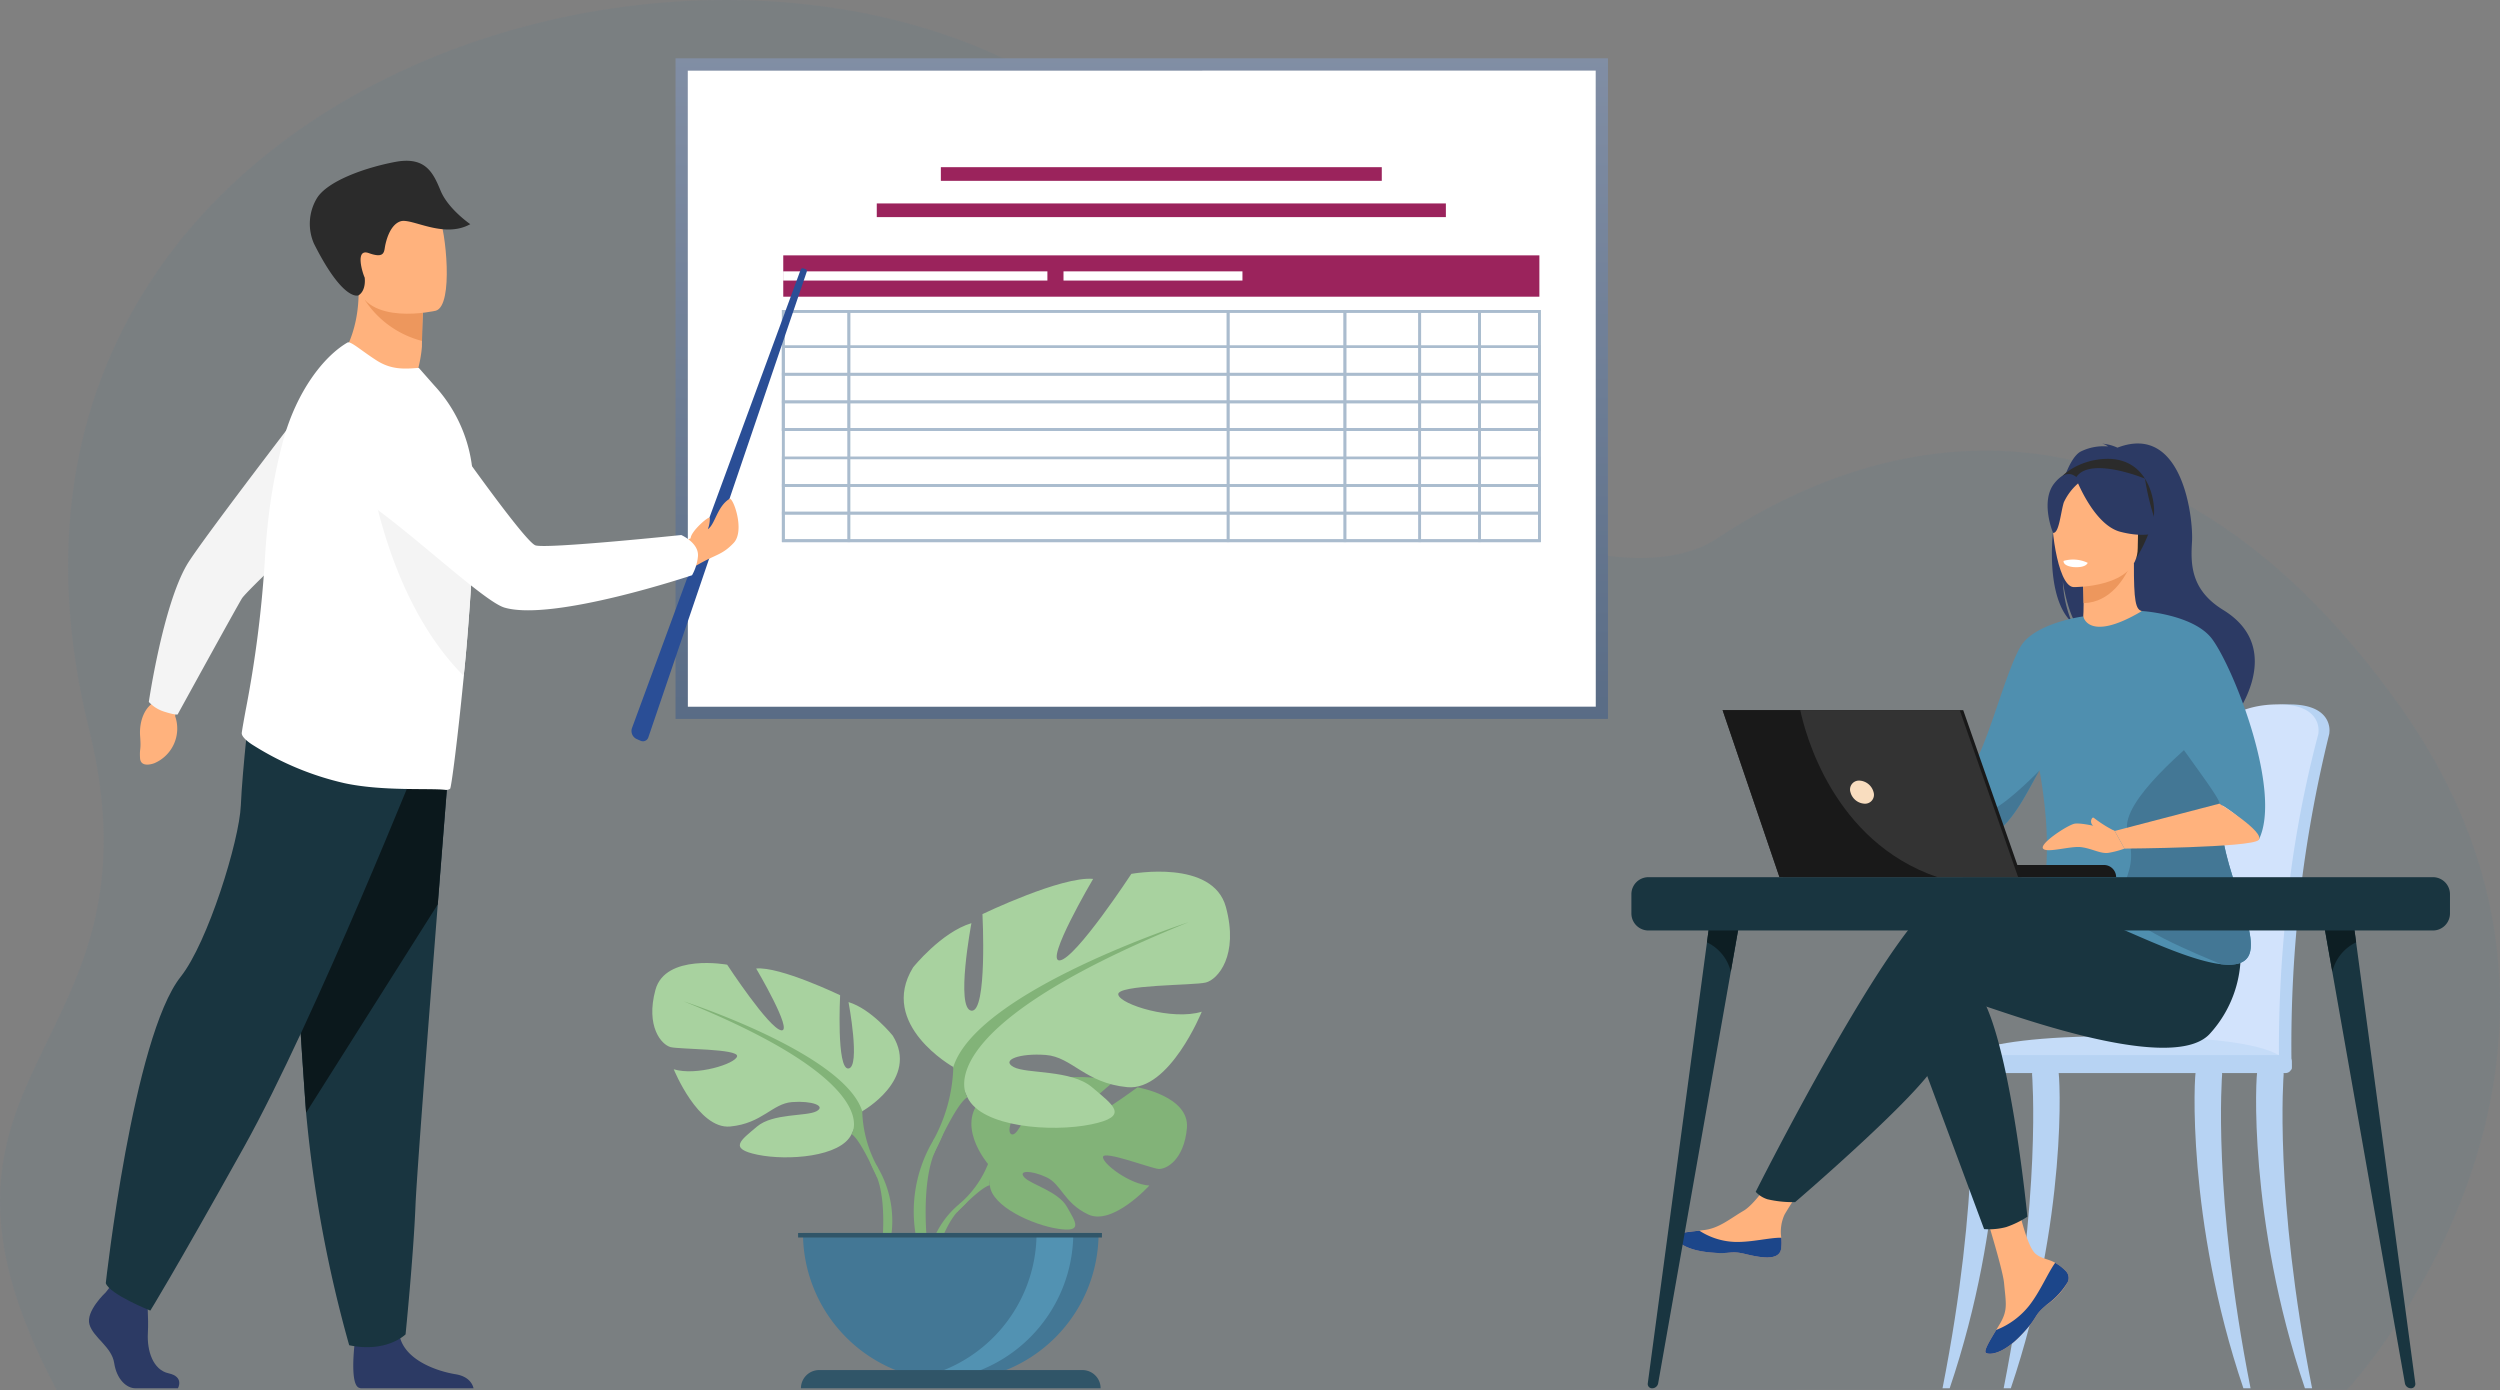 <svg xmlns="http://www.w3.org/2000/svg" xmlns:xlink="http://www.w3.org/1999/xlink" width="362.211" height="201.449" viewBox="0 0 362.211 201.449">
  <rect x="0" y="0" width="362.211" height="201.449" fill="#808080" stroke="none"/>
  <defs>
    <linearGradient id="linear-gradient" x1="-0.206" y1="0.5" x2="1.206" y2="0.5" gradientUnits="objectBoundingBox">
      <stop offset="0" stop-color="#8995ab"/>
      <stop offset="1" stop-color="#51657f"/>
    </linearGradient>
  </defs>
  <g id="Grupo_24048" data-name="Grupo 24048" transform="translate(3032.323 -1624.227)">
    <g id="Grupo_24020" data-name="Grupo 24020" transform="translate(-3032.323 1624.227)" opacity="0.2">
      <path id="Trazado_12714" data-name="Trazado 12714" d="M-2692.263,1825.578s44.381-47.65,7.506-99.237c-32.717-45.772-70.863-42.643-98.849-24.068-11.92,7.911-46.286.975-75.536-45.6-39.889-63.515-186.044-30.98-160.293,73.15,11.724,47.409-29.784,48.584-4.648,95.854Z" transform="translate(3032.323 -1624.227)" fill="#657d89"/>
    </g>
    <g id="Grupo_24027" data-name="Grupo 24027" transform="translate(-2937.817 1750.514)">
      <g id="Grupo_24022" data-name="Grupo 24022" transform="translate(39.836 29.751)">
        <path id="Trazado_12715" data-name="Trazado 12715" d="M-2900.959,1779.806s-5.213-6.081-.321-9.945c0,0,3.573-2.163,6.486-1.987,0,0-4.128,6.923-2.792,7.612s4.044-8.046,4.044-8.046,8.131-.789,10.747.469c0,0-6.951,5.688-5.488,6.027s8.972-5.244,8.972-5.244,7.569,1.288,7.165,5.9-3.011,6.042-4.157,5.92-7.851-2.683-8-1.744,3.89,4.009,6.716,4.153c0,0-5.336,5.884-8.882,4.186s-3.848-4.39-6.059-5.4-4.1-1.006-3.185.023,4.914,2.031,6.177,4.266,2.4,3.745-1.271,3.193-9.633-3.236-9.895-6.311Z" transform="translate(2909.77 -1767.195)" fill="#82b378"/>
        <g id="Grupo_24021" data-name="Grupo 24021" transform="translate(0 7.489)">
          <path id="Trazado_12716" data-name="Trazado 12716" d="M-2875.682,1774.093s-20.556-.792-25.1,5.086a14.861,14.861,0,0,1-4.093,5.745l-.482,1.312s3.563-3.755,4.836-3.983C-2900.516,1782.254-2902.509,1774.971-2875.682,1774.093Z" transform="translate(2909.589 -1774.057)" fill="#82b378"/>
          <path id="Trazado_12717" data-name="Trazado 12717" d="M-2904.516,1784.057a12.909,12.909,0,0,0-4.718,9.093l.8.072s1.409-6.028,3.955-8.385S-2904.516,1784.057-2904.516,1784.057Z" transform="translate(2909.234 -1773.19)" fill="#82b378"/>
        </g>
      </g>
      <g id="Grupo_24024" data-name="Grupo 24024" transform="translate(0 13.238)">
        <path id="Trazado_12718" data-name="Trazado 12718" d="M-2915.314,1773.541s8.294-4.644,4.424-10.947c0,0-3.1-3.87-6.413-4.866,0,0,1.769,9.4,0,9.62s-1.217-10.615-1.217-10.615-8.736-4.2-12.163-3.87c0,0,5.418,9.178,3.649,8.957s-7.851-9.51-7.851-9.51-8.957-1.659-10.395,3.649.885,7.962,2.212,8.294,9.842.22,9.62,1.326-5.971,2.876-9.177,1.881c0,0,3.538,8.736,8.182,8.292s6.081-3.317,8.957-3.538,4.976.553,3.538,1.327-6.3.253-8.625,2.228-4.2,3.19.11,4.075,12.053.332,13.6-2.986Z" transform="translate(2945.734 -1752.065)" fill="#a8d29f"/>
        <g id="Grupo_24023" data-name="Grupo 24023" transform="translate(4.545 5.553)">
          <path id="Trazado_12719" data-name="Trazado 12719" d="M-2941.569,1757.153s23.221,7.519,25.874,15.923a17.642,17.642,0,0,0,2.212,8.072v1.659s-2.433-5.639-3.76-6.414C-2917.242,1776.393-2912.045,1769.1-2941.569,1757.153Z" transform="translate(2941.569 -1757.153)" fill="#82b378"/>
          <path id="Trazado_12720" data-name="Trazado 12720" d="M-2915.742,1779.224a15.315,15.315,0,0,1,1.539,12.058l-.921-.248s.9-7.292-.979-10.958S-2915.742,1779.224-2915.742,1779.224Z" transform="translate(2943.829 -1755.23)" fill="#82b378"/>
        </g>
      </g>
      <g id="Grupo_24026" data-name="Grupo 24026" transform="translate(36.427)">
        <path id="Trazado_12721" data-name="Trazado 12721" d="M-2905.171,1768.245s-10.932-6.123-5.831-14.431c0,0,4.082-5.1,8.454-6.413,0,0-2.333,12.39,0,12.681s1.6-13.993,1.6-13.993,11.514-5.539,16.034-5.1c0,0-7.142,12.1-4.811,11.806s10.349-12.535,10.349-12.535,11.807-2.186,13.7,4.81-1.166,10.495-2.915,10.932-12.973.291-12.681,1.75,7.872,3.789,12.1,2.477c0,0-4.665,11.516-10.787,10.933s-8.016-4.373-11.806-4.665-6.56.729-4.665,1.75,8.308.334,11.369,2.936,5.539,4.206-.146,5.372-15.888.438-17.928-3.936Z" transform="translate(2912.358 -1739.936)" fill="#a8d29f"/>
        <g id="Grupo_24025" data-name="Grupo 24025" transform="translate(1.413 7.319)">
          <path id="Trazado_12722" data-name="Trazado 12722" d="M-2871.421,1746.642s-30.61,9.912-34.108,20.99a23.247,23.247,0,0,1-2.915,10.64v2.186s3.207-7.434,4.956-8.454C-2903.488,1772-2910.339,1762.385-2871.421,1746.642Z" transform="translate(2911.302 -1746.642)" fill="#82b378"/>
          <path id="Trazado_12723" data-name="Trazado 12723" d="M-2908.2,1775.737a20.186,20.186,0,0,0-2.029,15.894l1.213-.326s-1.179-9.611,1.291-14.445S-2908.2,1775.737-2908.2,1775.737Z" transform="translate(2911.063 -1744.107)" fill="#82b378"/>
        </g>
      </g>
      <path id="Trazado_12724" data-name="Trazado 12724" d="M-2904.316,1809.317A21.413,21.413,0,0,0-2882.9,1787.9h-42.828A21.414,21.414,0,0,0-2904.316,1809.317Z" transform="translate(2947.562 -1735.551)" fill="#437795"/>
      <path id="Trazado_12725" data-name="Trazado 12725" d="M-2911.905,1809.153a21.612,21.612,0,0,0,2.661.164,21.413,21.413,0,0,0,21.413-21.415h-5.32A21.419,21.419,0,0,1-2911.905,1809.153Z" transform="translate(2948.826 -1735.551)" fill="#5292b2"/>
      <path id="Trazado_12726" data-name="Trazado 12726" d="M-2882.582,1808.742H-2926a2.641,2.641,0,0,1,2.642-2.641h38.135a2.642,2.642,0,0,1,2.643,2.641Z" transform="translate(2947.537 -1733.887)" fill="#305568"/>
      <rect id="Rectángulo_5260" data-name="Rectángulo 5260" width="44.019" height="0.657" transform="translate(21.127 52.352)" fill="#305568"/>
    </g>
    <g id="Grupo_24028" data-name="Grupo 24028" transform="translate(-2934.449 1632.679)">
      <rect id="Rectángulo_5261" data-name="Rectángulo 5261" width="95.705" height="135.092" transform="matrix(0, 1, -1, 0, 135.092, 0)" fill="url(#linear-gradient)"/>
      <rect id="Rectángulo_5262" data-name="Rectángulo 5262" width="131.543" height="92.156" transform="translate(133.329 93.931) rotate(179.993)" fill="#fff"/>
    </g>
    <g id="Grupo_24041" data-name="Grupo 24041" transform="translate(-2795.96 1688.484)">
      <g id="Grupo_24036" data-name="Grupo 24036" transform="translate(6.294)">
        <g id="Grupo_24034" data-name="Grupo 24034">
          <path id="Trazado_12727" data-name="Trazado 12727" d="M-2740.887,1756.175a175.587,175.587,0,0,1,2.025-21.515c1.454-8.4,2.762-13.234,2.777-13.286.191-.739,2.956-3.728,9.1-3.635s5.564,4.012,5.564,4.012h0a1.265,1.265,0,0,1-.045.348,188.228,188.228,0,0,0-5.457,47.078c0,.371.045,1.012.019,1.438,0,0-14.245.368-14.249,0C-2741.646,1768.307-2741.4,1761.909-2740.887,1756.175Z" transform="translate(2816.26 -1679.936)" fill="#b7d3f3"/>
          <path id="Trazado_12728" data-name="Trazado 12728" d="M-2742.549,1769.047c0,.368.2.662.435.662h.006c.237-.005.426-.3.429-.662h12.207c0,.368.2.662.436.662h.005c.241-.005.433-.31.43-.682a184.375,184.375,0,0,1,1.013-20.855,163.92,163.92,0,0,1,4.666-26.073,1.322,1.322,0,0,0,.044-.349s.583-3.919-5.563-4.012-8.914,2.9-9.1,3.637c-.011.038-.752,2.776-1.737,7.7-.326,1.63-.677,3.5-1.039,5.589a175.338,175.338,0,0,0-2.026,21.514C-2742.864,1761.909-2743.045,1766.739-2742.549,1769.047Z" transform="translate(2816.131 -1679.936)" fill="#d2e3fc"/>
          <path id="Trazado_12729" data-name="Trazado 12729" d="M-2724.957,1765.683h-47.862s1.114-4.51,28.833-3.839C-2724.371,1762.321-2724.957,1765.683-2724.957,1765.683Z" transform="translate(2813.39 -1675.91)" fill="#c5dcf8"/>
          <g id="Grupo_24029" data-name="Grupo 24029" transform="translate(84.215 90.473)">
            <path id="Trazado_12730" data-name="Trazado 12730" d="M-2724.718,1812.409c-5.55-28.092-4.122-45.331-4.116-45.548.014-.433-.782-.825-1.211-.839s-2.35-.128-2.572.242c-.29.485-1.408,21.725,6.863,46.145Z" transform="translate(2732.831 -1765.997)" fill="#b7d3f3"/>
          </g>
          <g id="Grupo_24030" data-name="Grupo 24030" transform="translate(47.641 90.473)">
            <path id="Trazado_12731" data-name="Trazado 12731" d="M-2766.341,1812.409c5.549-28.092,4.122-45.331,4.115-45.548-.014-.433.784-.825,1.213-.839s2.349-.128,2.572.242c.29.485,1.408,21.725-6.863,46.145Z" transform="translate(2766.341 -1765.997)" fill="#b7d3f3"/>
          </g>
          <g id="Grupo_24031" data-name="Grupo 24031" transform="translate(38.784 90.473)">
            <path id="Trazado_12732" data-name="Trazado 12732" d="M-2774.456,1812.409c5.55-28.092,4.122-45.331,4.116-45.548-.014-.433.784-.825,1.212-.839s2.35-.128,2.571.242c.29.485,1.408,21.725-6.863,46.145Z" transform="translate(2774.456 -1765.997)" fill="#b7d3f3"/>
          </g>
          <g id="Grupo_24032" data-name="Grupo 24032" transform="translate(75.299 90.473)">
            <path id="Trazado_12733" data-name="Trazado 12733" d="M-2732.886,1812.409c-5.549-28.092-4.122-45.331-4.116-45.548.014-.433-.782-.825-1.211-.839s-2.35-.128-2.572.242c-.29.485-1.408,21.725,6.863,46.145Z" transform="translate(2741 -1765.997)" fill="#b7d3f3"/>
          </g>
          <rect id="Rectángulo_5263" data-name="Rectángulo 5263" width="49.822" height="2.605" rx="0.898" transform="translate(89.385 91.213) rotate(180)" fill="#b7d3f3"/>
          <g id="Grupo_24033" data-name="Grupo 24033">
            <path id="Trazado_12734" data-name="Trazado 12734" d="M-2769.893,1727.361l-15.91-3.446-.937,2.283s17.554,10.446,19.2,9.934S-2769.893,1727.361-2769.893,1727.361Z" transform="translate(2812.118 -1679.371)" fill="#ffb27d"/>
            <path id="Trazado_12735" data-name="Trazado 12735" d="M-2756.984,1794.06a1.412,1.412,0,0,1,.252,1.512l0,.008a9.389,9.389,0,0,1-2.97,3.258c-.179.144-.337.275-.476.4-.037.031-.073.063-.107.095l-.083.075c-1.3,1.2-.813,1.478-3.159,3.919-2.673,2.782-4.514,2.832-5.037,2.578-.443-.216.456-1.691,1.454-3.349l.145-.242c.133-.22.265-.444.4-.666,1.168-2,.867-2.933.592-5.9-.226-2.413-3.756-13.483-3.756-13.483l5.124-.882s1.542,8.814,3.243,10.172c.909.724,1.927.732,2.8,1.269.062.037.123.075.182.115A6.749,6.749,0,0,1-2756.984,1794.06Z" transform="translate(2813.672 -1674.118)" fill="#ffb27d"/>
            <path id="Trazado_12736" data-name="Trazado 12736" d="M-2757.072,1793.1a1.412,1.412,0,0,1,.252,1.512l0,.008a10.878,10.878,0,0,1-2.974,3.247c-.177.147-.333.282-.471.408-.037.031-.073.063-.107.095l-.083.075c-1.3,1.2-.813,1.478-3.159,3.919-2.673,2.782-4.514,2.832-5.037,2.578-.443-.216.456-1.691,1.454-3.349a11.393,11.393,0,0,0,4.765-3.512c1.61-2.054,2.684-4.693,3.78-6.222.062.037.123.075.182.115A6.749,6.749,0,0,1-2757.072,1793.1Z" transform="translate(2813.76 -1673.159)" fill="#1c468a"/>
            <path id="Trazado_12737" data-name="Trazado 12737" d="M-2794.615,1790.991c-.317,1.582-2.57,1.318-5.089.7s-1.92.116-5.5-.281-4.67-1.733-4.78-2.267c-.1-.473,1.673-.64,3.573-.858.239-.027.478-.057.718-.086,2.145-.27,3.716-1.654,5.665-2.79,1.844-1.077,4.6-5.464,4.6-5.464l4.916.39s-2.58,3.918-3.578,5.621a5.935,5.935,0,0,0-.482,3.351A6.286,6.286,0,0,1-2794.615,1790.991Z" transform="translate(2809.992 -1674.248)" fill="#ffb27d"/>
            <path id="Trazado_12738" data-name="Trazado 12738" d="M-2799.7,1791c-2.518-.616-1.92.116-5.5-.281s-4.67-1.733-4.78-2.267c-.1-.473,1.673-.64,3.573-.858l.018.036a10.1,10.1,0,0,0,5.133,1.6c2.432.059,5.008-.637,6.687-.61a6.286,6.286,0,0,1-.038,1.681C-2794.932,1791.874-2797.186,1791.611-2799.7,1791Z" transform="translate(2809.992 -1673.55)" fill="#1c468a"/>
            <path id="Trazado_12739" data-name="Trazado 12739" d="M-2785.19,1724.2s-1.171-2.869-2.46-2.987-5.387-.761-5.68-.176a4.053,4.053,0,0,0,.879,3.455c.878.762,6.323,1.991,6.323,1.991Z" transform="translate(2811.505 -1679.656)" fill="#ffb27d"/>
            <path id="Trazado_12740" data-name="Trazado 12740" d="M-2778.643,1761.927l10.594,28.511a9.706,9.706,0,0,0,3.188-.292,13.73,13.73,0,0,0,3.081-1.5s-2.628-27.376-7.446-33.07S-2778.643,1761.927-2778.643,1761.927Z" transform="translate(2812.858 -1676.616)" fill="#193540"/>
            <path id="Trazado_12741" data-name="Trazado 12741" d="M-2734.856,1751.4s-30.441-10.293-37.23-8.1-27.173,42.745-27.173,42.745a3.931,3.931,0,0,0,1.716,1.083,16.166,16.166,0,0,0,4,.41s18.4-15.769,20.585-20.367,3.067-8.979,5.256-8.541,28.251,10.731,34.165,4.6a17.07,17.07,0,0,0,4.367-14.1Z" transform="translate(2810.973 -1677.627)" fill="#193540"/>
            <path id="Trazado_12742" data-name="Trazado 12742" d="M-2757.052,1708.994a17.265,17.265,0,0,1-1.3-5.965c.04.315.588,4.324,2.129,6.593,6.332,4.156,18.466,18.035,18.226,20.665,0,0,4.274-7.25,4.348-7.293,0,0,7.884-10.026-1.46-15.769-4.75-2.919-4.726-6.665-4.527-9.92s-1.3-17.263-10.81-13.6a6.2,6.2,0,0,0-2.21-.576,1.872,1.872,0,0,1,.843.4,7.385,7.385,0,0,0-4,.765C-2759.293,1686.278-2762.414,1704.059-2757.052,1708.994Z" transform="translate(2814.568 -1683.102)" fill="#2c3a64"/>
            <path id="Trazado_12743" data-name="Trazado 12743" d="M-2756.187,1708.375c-.032.014,3.057,1.618,5.381.982,2.185-.6,3.613-3.429,3.582-3.436-.924-.183-1.192-1.455-1.172-6.92l-.418.082-7.034,1.394s.159,2.213.165,4.3C-2755.679,1706.527-2755.785,1708.188-2756.187,1708.375Z" transform="translate(2814.91 -1681.648)" fill="#ffb27d"/>
            <path id="Trazado_12744" data-name="Trazado 12744" d="M-2755.877,1700.471s.159,2.213.165,4.3c3.936-.111,6.017-3.7,6.87-5.693Z" transform="translate(2814.939 -1681.642)" fill="#ed975d"/>
            <path id="Trazado_12745" data-name="Trazado 12745" d="M-2747.746,1699.587a20.7,20.7,0,0,0,2.558-6.046c.354-1.99-.66-9.365-8.071-8.3a10.076,10.076,0,0,0-4.177,1.579c-1.609,1.087-3.931,3.434-1.335,9.869l.674,2.174Z" transform="translate(2814.568 -1682.916)" fill="#2b2b2b"/>
            <path id="Trazado_12746" data-name="Trazado 12746" d="M-2756.822,1703.479s9.313.154,9.32-5.648,1.213-9.687-4.733-10.031-7.1,1.869-7.577,3.8S-2759.244,1703.29-2756.822,1703.479Z" transform="translate(2814.569 -1682.676)" fill="#ffb27d"/>
            <path id="Trazado_12747" data-name="Trazado 12747" d="M-2756.766,1687.785s2.55,6.806,6.464,7.812,5.611-.043,5.611-.043a37.291,37.291,0,0,1-2.055-7.664S-2754.843,1684.546-2756.766,1687.785Z" transform="translate(2814.858 -1682.803)" fill="#2c3a64"/>
            <path id="Trazado_12748" data-name="Trazado 12748" d="M-2755.792,1688.266a8.216,8.216,0,0,0-2.369,3c-.464,1.477-.673,4.519-1.56,4.415,0,0-1.921-4.627.238-7.243C-2757.192,1685.66-2755.792,1688.266-2755.792,1688.266Z" transform="translate(2814.516 -1682.731)" fill="#2c3a64"/>
            <path id="Trazado_12749" data-name="Trazado 12749" d="M-2733.911,1732.852c.918-3.853-2.207-11.327-5.468-17.514-2.96-5.609-6.032-10.158-6.308-10-7.806,4.633-8.511.781-8.511.781h0s-7.091.941-9.1,4.4c-2.491,4.288-5.181,16.27-7.853,18.538.41,1.256.233,1.925-.2,3.48-.094.334-.2.652-.31.952a18.279,18.279,0,0,1-1.341,2.755c1.359.825,3.981,2.4,5.914,1.266,2.947-1.724,5.246-6.973,6.54-9.064l.014-.023c2.811,15.918-1.012,19.543.923,21.222,2.044,1.772,4.965-.844,11.389,1.94,4.214,1.828,10.062,4.47,14,4.931,2.064.242,3.6-.117,4.107-1.511C-2728.654,1750.955-2735.664,1740.194-2733.911,1732.852Z" transform="translate(2813.373 -1681.069)" fill="#4f8faf"/>
            <path id="Trazado_12750" data-name="Trazado 12750" d="M-2754.892,1698.98s-.174.737-2.007.623c0,0-1.539-.095-1.492-.9A4.955,4.955,0,0,1-2754.892,1698.98Z" transform="translate(2814.709 -1681.693)" fill="#fff"/>
            <path id="Trazado_12751" data-name="Trazado 12751" d="M-2732.16,1753.567c-.5,1.395-2.043,1.754-4.107,1.512-2.725-1.187-14.5-5.747-14.363-8.836.2-4.575,2.262-4.721.8-10.367-1.173-4.534,9.7-12.963,11.437-14.8,3.262,6.187,3.352,6.48,2.434,10.333C-2737.709,1738.755-2730.7,1749.516-2732.16,1753.567Z" transform="translate(2815.419 -1679.63)" fill="#437795"/>
            <path id="Trazado_12752" data-name="Trazado 12752" d="M-2731.073,1738.508a17.25,17.25,0,0,0-5.692-5.261c.328-.849-8.781-12.016-8.781-13.747,0-1.752-2.43-14.159-2.43-14.159s7.59.468,10.217,4.133C-2734.471,1714.058-2727.645,1731.7-2731.073,1738.508Z" transform="translate(2815.662 -1681.069)" fill="#4f8faf"/>
            <path id="Trazado_12753" data-name="Trazado 12753" d="M-2736.433,1730.91l-15.168,3.958,1.424,2.555s18.458-.129,19.436-1.252S-2736.433,1730.91-2736.433,1730.91Z" transform="translate(2815.33 -1678.731)" fill="#ffb27d"/>
            <path id="Trazado_12754" data-name="Trazado 12754" d="M-2760.547,1726.512c-1.294,2.091-3.593,7.34-6.54,9.064-1.933,1.13-4.556-.441-5.914-1.266a18.29,18.29,0,0,0,1.341-2.755c1.085.248,2.408.565,3.261.822C-2766.739,1732.88-2760.547,1726.512-2760.547,1726.512Z" transform="translate(2813.373 -1679.133)" fill="#437795"/>
            <path id="Trazado_12755" data-name="Trazado 12755" d="M-2750.727,1734.627s-4.763-1.348-5.9-1.033-5.022,2.889-4.476,3.588,3.971-.419,5.547-.207,2.794.99,3.929.822a13.15,13.15,0,0,0,2.321-.614Z" transform="translate(2814.457 -1678.49)" fill="#ffb27d"/>
            <path id="Trazado_12756" data-name="Trazado 12756" d="M-2751.313,1734.7a17.856,17.856,0,0,1-2.992-1.878.186.186,0,0,0-.29.033c-.177.281-.344.821.474,1.359A4.392,4.392,0,0,0-2751.313,1734.7Z" transform="translate(2815.043 -1678.562)" fill="#ffb27d"/>
          </g>
        </g>
        <g id="Grupo_24035" data-name="Grupo 24035" transform="translate(6.92 38.636)">
          <path id="Trazado_12757" data-name="Trazado 12757" d="M-2771.768,1740.824h22.221a1.771,1.771,0,0,0-1.771-1.771h-20.45Z" transform="translate(2806.566 -1716.623)" fill="#191919"/>
          <path id="Trazado_12758" data-name="Trazado 12758" d="M-2768.831,1718.5h-34.356l8.241,24.2h34.578Z" transform="translate(2803.694 -1718.502)" fill="#191919"/>
          <path id="Trazado_12759" data-name="Trazado 12759" d="M-2803.651,1718.5l8.242,24.2h34.578l-8.463-24.2Z" transform="translate(2803.651 -1718.502)" fill="#333"/>
          <path id="Trazado_12760" data-name="Trazado 12760" d="M-2786.676,1729.524a2.235,2.235,0,0,0,2.062,1.674,1.29,1.29,0,0,0,1.288-1.674,2.233,2.233,0,0,0-2.062-1.674A1.289,1.289,0,0,0-2786.676,1729.524Z" transform="translate(2805.199 -1717.647)" fill="#f9ddbf"/>
          <path id="Trazado_12761" data-name="Trazado 12761" d="M-2803.651,1718.5l8.241,24.2h22.9c-15.169-5.178-19.207-20.964-19.884-24.2Z" transform="translate(2803.651 -1718.502)" fill="#191919"/>
        </g>
      </g>
      <g id="Grupo_24038" data-name="Grupo 24038" transform="translate(99.816 66.568)">
        <g id="Grupo_24037" data-name="Grupo 24037">
          <path id="Trazado_12762" data-name="Trazado 12762" d="M-2711.166,1814.411a.888.888,0,0,1-.881-.721l-4.314-24.458-6.207-35.175-1.735-9.836,4.42-.126.767,5.71,5.386,40.126,3.192,23.784A.623.623,0,0,1-2711.166,1814.411Z" transform="translate(2724.303 -1744.094)" fill="#193540"/>
        </g>
        <path id="Trazado_12763" data-name="Trazado 12763" d="M-2719.115,1749.8a6.342,6.342,0,0,0-3.452,4.252l-1.735-9.836,4.42-.126Z" transform="translate(2724.303 -1744.094)" fill="#0d1e23"/>
      </g>
      <g id="Grupo_24040" data-name="Grupo 24040" transform="translate(2.365 66.568)">
        <g id="Grupo_24039" data-name="Grupo 24039">
          <path id="Trazado_12764" data-name="Trazado 12764" d="M-2812.959,1814.411a.887.887,0,0,0,.881-.721l4.315-24.458,6.206-35.175,1.735-9.836-4.42-.126-.767,5.71-5.385,40.126-3.192,23.784A.622.622,0,0,0-2812.959,1814.411Z" transform="translate(2813.592 -1744.094)" fill="#193540"/>
        </g>
        <path id="Trazado_12765" data-name="Trazado 12765" d="M-2805.728,1749.8a6.343,6.343,0,0,1,3.452,4.252l1.735-9.836-4.42-.126Z" transform="translate(2814.311 -1744.094)" fill="#0d1e23"/>
      </g>
      <path id="Rectángulo_5264" data-name="Rectángulo 5264" d="M2.47,0H116.129A2.471,2.471,0,0,1,118.6,2.471V5.253a2.471,2.471,0,0,1-2.471,2.471H2.471A2.471,2.471,0,0,1,0,5.253V2.47A2.47,2.47,0,0,1,2.47,0Z" transform="translate(0 62.832)" fill="#193540"/>
    </g>
    <g id="Grupo_24043" data-name="Grupo 24043" transform="translate(-2918.86 1648.448)">
      <g id="Grupo_24042" data-name="Grupo 24042" transform="translate(0 12.777)">
        <rect id="Rectángulo_5265" data-name="Rectángulo 5265" width="109.551" height="5.989" transform="translate(0.019)" fill="#9b235c"/>
        <rect id="Rectángulo_5266" data-name="Rectángulo 5266" width="38.288" height="1.333" transform="translate(0 2.317)" fill="#fff"/>
        <rect id="Rectángulo_5267" data-name="Rectángulo 5267" width="25.927" height="1.333" transform="translate(40.622 2.317)" fill="#fff"/>
        <rect id="Rectángulo_5268" data-name="Rectángulo 5268" width="109.551" height="17.111" transform="translate(0.019 8.119)" fill="none" stroke="#aabcce" stroke-miterlimit="10" stroke-width="0.395"/>
        <rect id="Rectángulo_5269" data-name="Rectángulo 5269" width="9.506" height="17.111" transform="translate(0.019 8.119)" fill="none" stroke="#aabcce" stroke-miterlimit="10" stroke-width="0.395"/>
        <rect id="Rectángulo_5270" data-name="Rectángulo 5270" width="54.946" height="17.111" transform="translate(9.524 8.119)" fill="none" stroke="#aabcce" stroke-miterlimit="10" stroke-width="0.395"/>
        <rect id="Rectángulo_5271" data-name="Rectángulo 5271" width="8.671" height="17.111" transform="translate(100.899 8.119)" fill="none" stroke="#aabcce" stroke-miterlimit="10" stroke-width="0.395"/>
        <rect id="Rectángulo_5272" data-name="Rectángulo 5272" width="8.671" height="17.111" transform="translate(92.229 8.119)" fill="none" stroke="#aabcce" stroke-miterlimit="10" stroke-width="0.395"/>
        <rect id="Rectángulo_5273" data-name="Rectángulo 5273" width="10.834" height="17.111" transform="translate(81.395 8.119)" fill="none" stroke="#aabcce" stroke-miterlimit="10" stroke-width="0.395"/>
        <rect id="Rectángulo_5274" data-name="Rectángulo 5274" width="16.924" height="17.111" transform="translate(64.471 8.119)" fill="none" stroke="#aabcce" stroke-miterlimit="10" stroke-width="0.395"/>
        <rect id="Rectángulo_5275" data-name="Rectángulo 5275" width="109.551" height="4.002" transform="translate(0.019 13.223)" fill="none" stroke="#aabcce" stroke-miterlimit="10" stroke-width="0.395"/>
        <rect id="Rectángulo_5276" data-name="Rectángulo 5276" width="109.551" height="4.002" transform="translate(0.019 17.225)" fill="none" stroke="#aabcce" stroke-miterlimit="10" stroke-width="0.395"/>
        <rect id="Rectángulo_5277" data-name="Rectángulo 5277" width="109.551" height="4.002" transform="translate(0.019 21.228)" fill="none" stroke="#aabcce" stroke-miterlimit="10" stroke-width="0.395"/>
        <rect id="Rectángulo_5278" data-name="Rectángulo 5278" width="109.551" height="16.12" transform="translate(0.02 25.23)" fill="none" stroke="#aabcce" stroke-miterlimit="10" stroke-width="0.383"/>
        <rect id="Rectángulo_5279" data-name="Rectángulo 5279" width="9.506" height="16.12" transform="translate(0.02 25.23)" fill="none" stroke="#aabcce" stroke-miterlimit="10" stroke-width="0.383"/>
        <rect id="Rectángulo_5280" data-name="Rectángulo 5280" width="54.946" height="16.12" transform="translate(9.526 25.23)" fill="none" stroke="#aabcce" stroke-miterlimit="10" stroke-width="0.383"/>
        <rect id="Rectángulo_5281" data-name="Rectángulo 5281" width="8.671" height="16.12" transform="translate(100.9 25.23)" fill="none" stroke="#aabcce" stroke-miterlimit="10" stroke-width="0.383"/>
        <rect id="Rectángulo_5282" data-name="Rectángulo 5282" width="8.671" height="16.12" transform="translate(92.23 25.23)" fill="none" stroke="#aabcce" stroke-miterlimit="10" stroke-width="0.383"/>
        <rect id="Rectángulo_5283" data-name="Rectángulo 5283" width="10.834" height="16.12" transform="translate(81.396 25.23)" fill="none" stroke="#aabcce" stroke-miterlimit="10" stroke-width="0.383"/>
        <rect id="Rectángulo_5284" data-name="Rectángulo 5284" width="16.924" height="16.12" transform="translate(64.472 25.23)" fill="none" stroke="#aabcce" stroke-miterlimit="10" stroke-width="0.383"/>
        <rect id="Rectángulo_5285" data-name="Rectángulo 5285" width="109.551" height="4.002" transform="translate(0.02 29.343)" fill="none" stroke="#aabcce" stroke-miterlimit="10" stroke-width="0.395"/>
        <rect id="Rectángulo_5286" data-name="Rectángulo 5286" width="109.551" height="4.002" transform="translate(0.02 33.345)" fill="none" stroke="#aabcce" stroke-miterlimit="10" stroke-width="0.395"/>
        <rect id="Rectángulo_5287" data-name="Rectángulo 5287" width="109.551" height="4.002" transform="translate(0.02 37.348)" fill="none" stroke="#aabcce" stroke-miterlimit="10" stroke-width="0.395"/>
      </g>
      <rect id="Rectángulo_5288" data-name="Rectángulo 5288" width="63.883" height="1.98" transform="translate(22.853)" fill="#9b235c"/>
      <rect id="Rectángulo_5289" data-name="Rectángulo 5289" width="82.454" height="1.98" transform="translate(13.568 5.254)" fill="#9b235c"/>
    </g>
    <g id="Grupo_24047" data-name="Grupo 24047" transform="translate(-3019.436 1647.518)">
      <path id="Trazado_12766" data-name="Trazado 12766" d="M-2987.493,1673.16s4.782,5.675,10.874,3.3a18.456,18.456,0,0,0,1.329-5.506c0-.287.006-.565.01-.831.033-2.631.121-4.107.121-4.107h-.006c-.277-.116-9.312-3.825-9.3-3.516C-2984.314,1669.615-2987.493,1673.16-2987.493,1673.16Z" transform="translate(3023.534 -1644.021)" fill="#ffb27d"/>
      <path id="Trazado_12767" data-name="Trazado 12767" d="M-2983.891,1664.059a14.131,14.131,0,0,0,8.282,5.929c.033-2.631.121-4.107.121-4.107h-.006C-2975.743,1665.812-2984.15,1663.583-2983.891,1664.059Z" transform="translate(3023.863 -1643.883)" fill="#ed975d"/>
      <path id="Trazado_12768" data-name="Trazado 12768" d="M-2973.362,1666.874s-10.16,2.389-11.55-3.961-3.638-10.318,2.791-12.113,8.223.353,9.2,2.36S-2970.754,1666.089-2973.362,1666.874Z" transform="translate(3023.629 -1645.151)" fill="#ffb27d"/>
      <path id="Trazado_12769" data-name="Trazado 12769" d="M-2984.13,1665.06c-.14.088-2.326.761-6.466-7.487a7.185,7.185,0,0,1,.422-6.57c1.515-2.475,6.887-4.421,11.35-5.267s5.534,1.664,6.586,4.188c1.1,2.65,4.29,4.831,4.29,4.831-3.85,2.15-8.485-.925-10.09-.419s-2.173,3.036-2.294,3.848-.306,1.485-2.325.761-.914,2.862-.591,3.547C-2983.247,1662.491-2982.972,1664.318-2984.13,1665.06Z" transform="translate(3023.196 -1645.567)" fill="#2b2b2b"/>
      <g id="Grupo_24044" data-name="Grupo 24044" transform="translate(0 78.004)">
        <path id="Trazado_12770" data-name="Trazado 12770" d="M-3007.623,1809.794h-6.153c-1.29,0-2.723-1.291-3.081-3.655s-3.01-3.655-3.584-5.59,2.366-4.66,2.366-4.66l.491-.631.511-.659,4.875,1.147s.12,1.16.2,2.638c.051,1.067.081,2.3.02,3.382-.144,2.581.723,5.36,3.015,5.862S-3007.623,1809.794-3007.623,1809.794Z" transform="translate(3020.515 -1709.948)" fill="#2c3a64"/>
        <path id="Trazado_12771" data-name="Trazado 12771" d="M-2968,1809.265h-16.308a1.467,1.467,0,0,1-.346-.1c-1.089-.545-.748-4.714-.616-6,.025-.238.042-.378.042-.378s5.735-4.586,6.524-1.075c.025.11.053.217.084.323v0c1,3.285,5.447,4.778,8.017,5.194C-2968.643,1807.549-2968.134,1808.693-2968,1809.265Z" transform="translate(3023.723 -1709.418)" fill="#2c3a64"/>
        <path id="Trazado_12772" data-name="Trazado 12772" d="M-2970.436,1722.483s-.871,10.865-1.893,23.927c-1.392,17.742-3.065,39.536-3.231,43.663-.286,7.169-1.434,18.637-1.434,18.637s-2.722,2.724-8.17,1.576a187.6,187.6,0,0,1-6.243-33.691c-.022-.284-.042-.57-.064-.856-1.29-17.633-3.3-54.762-3.3-54.762Z" transform="translate(3022.869 -1716.678)" fill="#193540"/>
        <path id="Trazado_12773" data-name="Trazado 12773" d="M-2970.436,1722.483s-.871,10.865-1.893,23.927l-19.078,30.185c-.022-.284-.042-.57-.064-.856-1.29-17.633-3.3-54.762-3.3-54.762Z" transform="translate(3022.869 -1716.678)" fill="#0b181c"/>
        <path id="Trazado_12774" data-name="Trazado 12774" d="M-2972.264,1724.133s-15.7,39.351-26.019,57.844-13.546,23.653-13.546,23.653-5.914-2.365-6.452-3.978c0,0,3.947-35.7,10.86-44.4,3.905-4.917,8.493-19.675,8.708-24.835s1.4-15.375,1.4-15.375Z" transform="translate(3020.72 -1717.038)" fill="#193540"/>
      </g>
      <g id="Grupo_24045" data-name="Grupo 24045" transform="translate(7.386 29.768)">
        <path id="Trazado_12775" data-name="Trazado 12775" d="M-3008.476,1717.066l-.166,2.531a5.454,5.454,0,0,1-3.008,6.8s-2,.808-2.082-.751.175-.972.012-3.167.7-4.269,2.151-4.967l1.192-1.374Z" transform="translate(3013.748 -1668.884)" fill="#ffb27d"/>
        <path id="Trazado_12776" data-name="Trazado 12776" d="M-3010.41,1722.867c1.738.558,2.016.431,2.016.431s8.457-15.4,9.313-16.806,17.955-17.265,17.955-17.265l-4.394-16.385s-19.447,25.183-21.547,28.8c-3.47,5.971-5.5,19.84-5.5,19.84A5.09,5.09,0,0,0-3010.41,1722.867Z" transform="translate(3013.856 -1672.842)" fill="#f4f4f4"/>
      </g>
      <path id="Trazado_12777" data-name="Trazado 12777" d="M-2998.46,1728.116a42.356,42.356,0,0,0,13.063,5.416c5.582,1.215,12.4.7,14.685.983a.976.976,0,0,0,.668-.171c.168-.1,1.066-6.991,1.923-15.7.023-.2.046-.411.063-.622.012-.141.021-.283.023-.419l.015-.122c.094-.9.184-1.828.268-2.761.21-2.325.393-4.711.562-7.092.016-.226.033-.455.047-.683.265-3.841.461-7.624.521-10.988q0-.121,0-.242a72.587,72.587,0,0,0-.18-7.336c-.036-.422-.079-.818-.13-1.191a21.175,21.175,0,0,0-5.407-11.273l-2.245-2.546c-2.155.189-4.02.266-6.124-1.084-2.279-1.462-3.751-2.838-4.213-2.58-3.528,2.064-7.348,7.14-9.262,14.03a78.066,78.066,0,0,0-2.277,12.282q-.274,2.531-.42,5.143a168.93,168.93,0,0,1-2.808,21.938c-.242,1.333-.434,2.392-.539,3.126C-3000.33,1726.884-2999.029,1727.778-2998.46,1728.116Z" transform="translate(3022.37 -1643.364)" fill="#fff"/>
      <path id="Trazado_12778" data-name="Trazado 12778" d="M-2983.76,1683.261s1.92,21.222,14.2,33.514c.012-.141.021-.283.023-.419l.015-.122c.094-.9.184-1.828.268-2.761.21-2.325.393-4.711.562-7.092.016-.226.033-.455.047-.683.265-3.841.461-7.624.521-10.988q0-.121,0-.242c-.024-2.011-.083-3.845-.18-5.456A27.071,27.071,0,0,0-2983.76,1683.261Z" transform="translate(3023.875 -1642.121)" fill="#f4f4f4"/>
      <g id="Grupo_24046" data-name="Grupo 24046" transform="translate(78.607 15.575)">
        <path id="Trazado_12779" data-name="Trazado 12779" d="M-2946.056,1727.815l22.84-67.135c.106-.307.246-.6-.058-.709l-.277-.1c-.312-.114-.4.087-.517.4l-24.348,66.172a1.282,1.282,0,0,0,.683,1.608l.564.251A.823.823,0,0,0-2946.056,1727.815Z" transform="translate(2948.493 -1659.838)" fill="#2a4e96"/>
      </g>
      <path id="Trazado_12780" data-name="Trazado 12780" d="M-2940.455,1696.168c.011-.983,2.6-3.255,2.775-2.981a4.235,4.235,0,0,1-.289,1.663c1.076-.72,1.322-3.268,3.14-4.4.5-.315,2.3,4.608.6,6.393s-2.518,1.588-5.35,3.24l-2.052.139-1.014-3.19S-2941.554,1696.629-2940.455,1696.168Z" transform="translate(3027.634 -1641.466)" fill="#ffb27d"/>
      <path id="Trazado_12781" data-name="Trazado 12781" d="M-2935.164,1700.148c.134-1.936-2.419-3.056-2.419-3.056s-19.448,2.028-21.121,1.5-14.172-18.462-14.172-18.462-5.483-6.184-9.973-4.819c-3.9,1.186-5.427,4.229-5.945,7.129a8.54,8.54,0,0,0,3.965,8.766c6.717,4.119,18.464,15.472,21.63,16.4,7.047,2.066,27.176-4.687,27.176-4.687A6.959,6.959,0,0,0-2935.164,1700.148Z" transform="translate(3023.403 -1642.866)" fill="#fff"/>
    </g>
  </g>
</svg>
